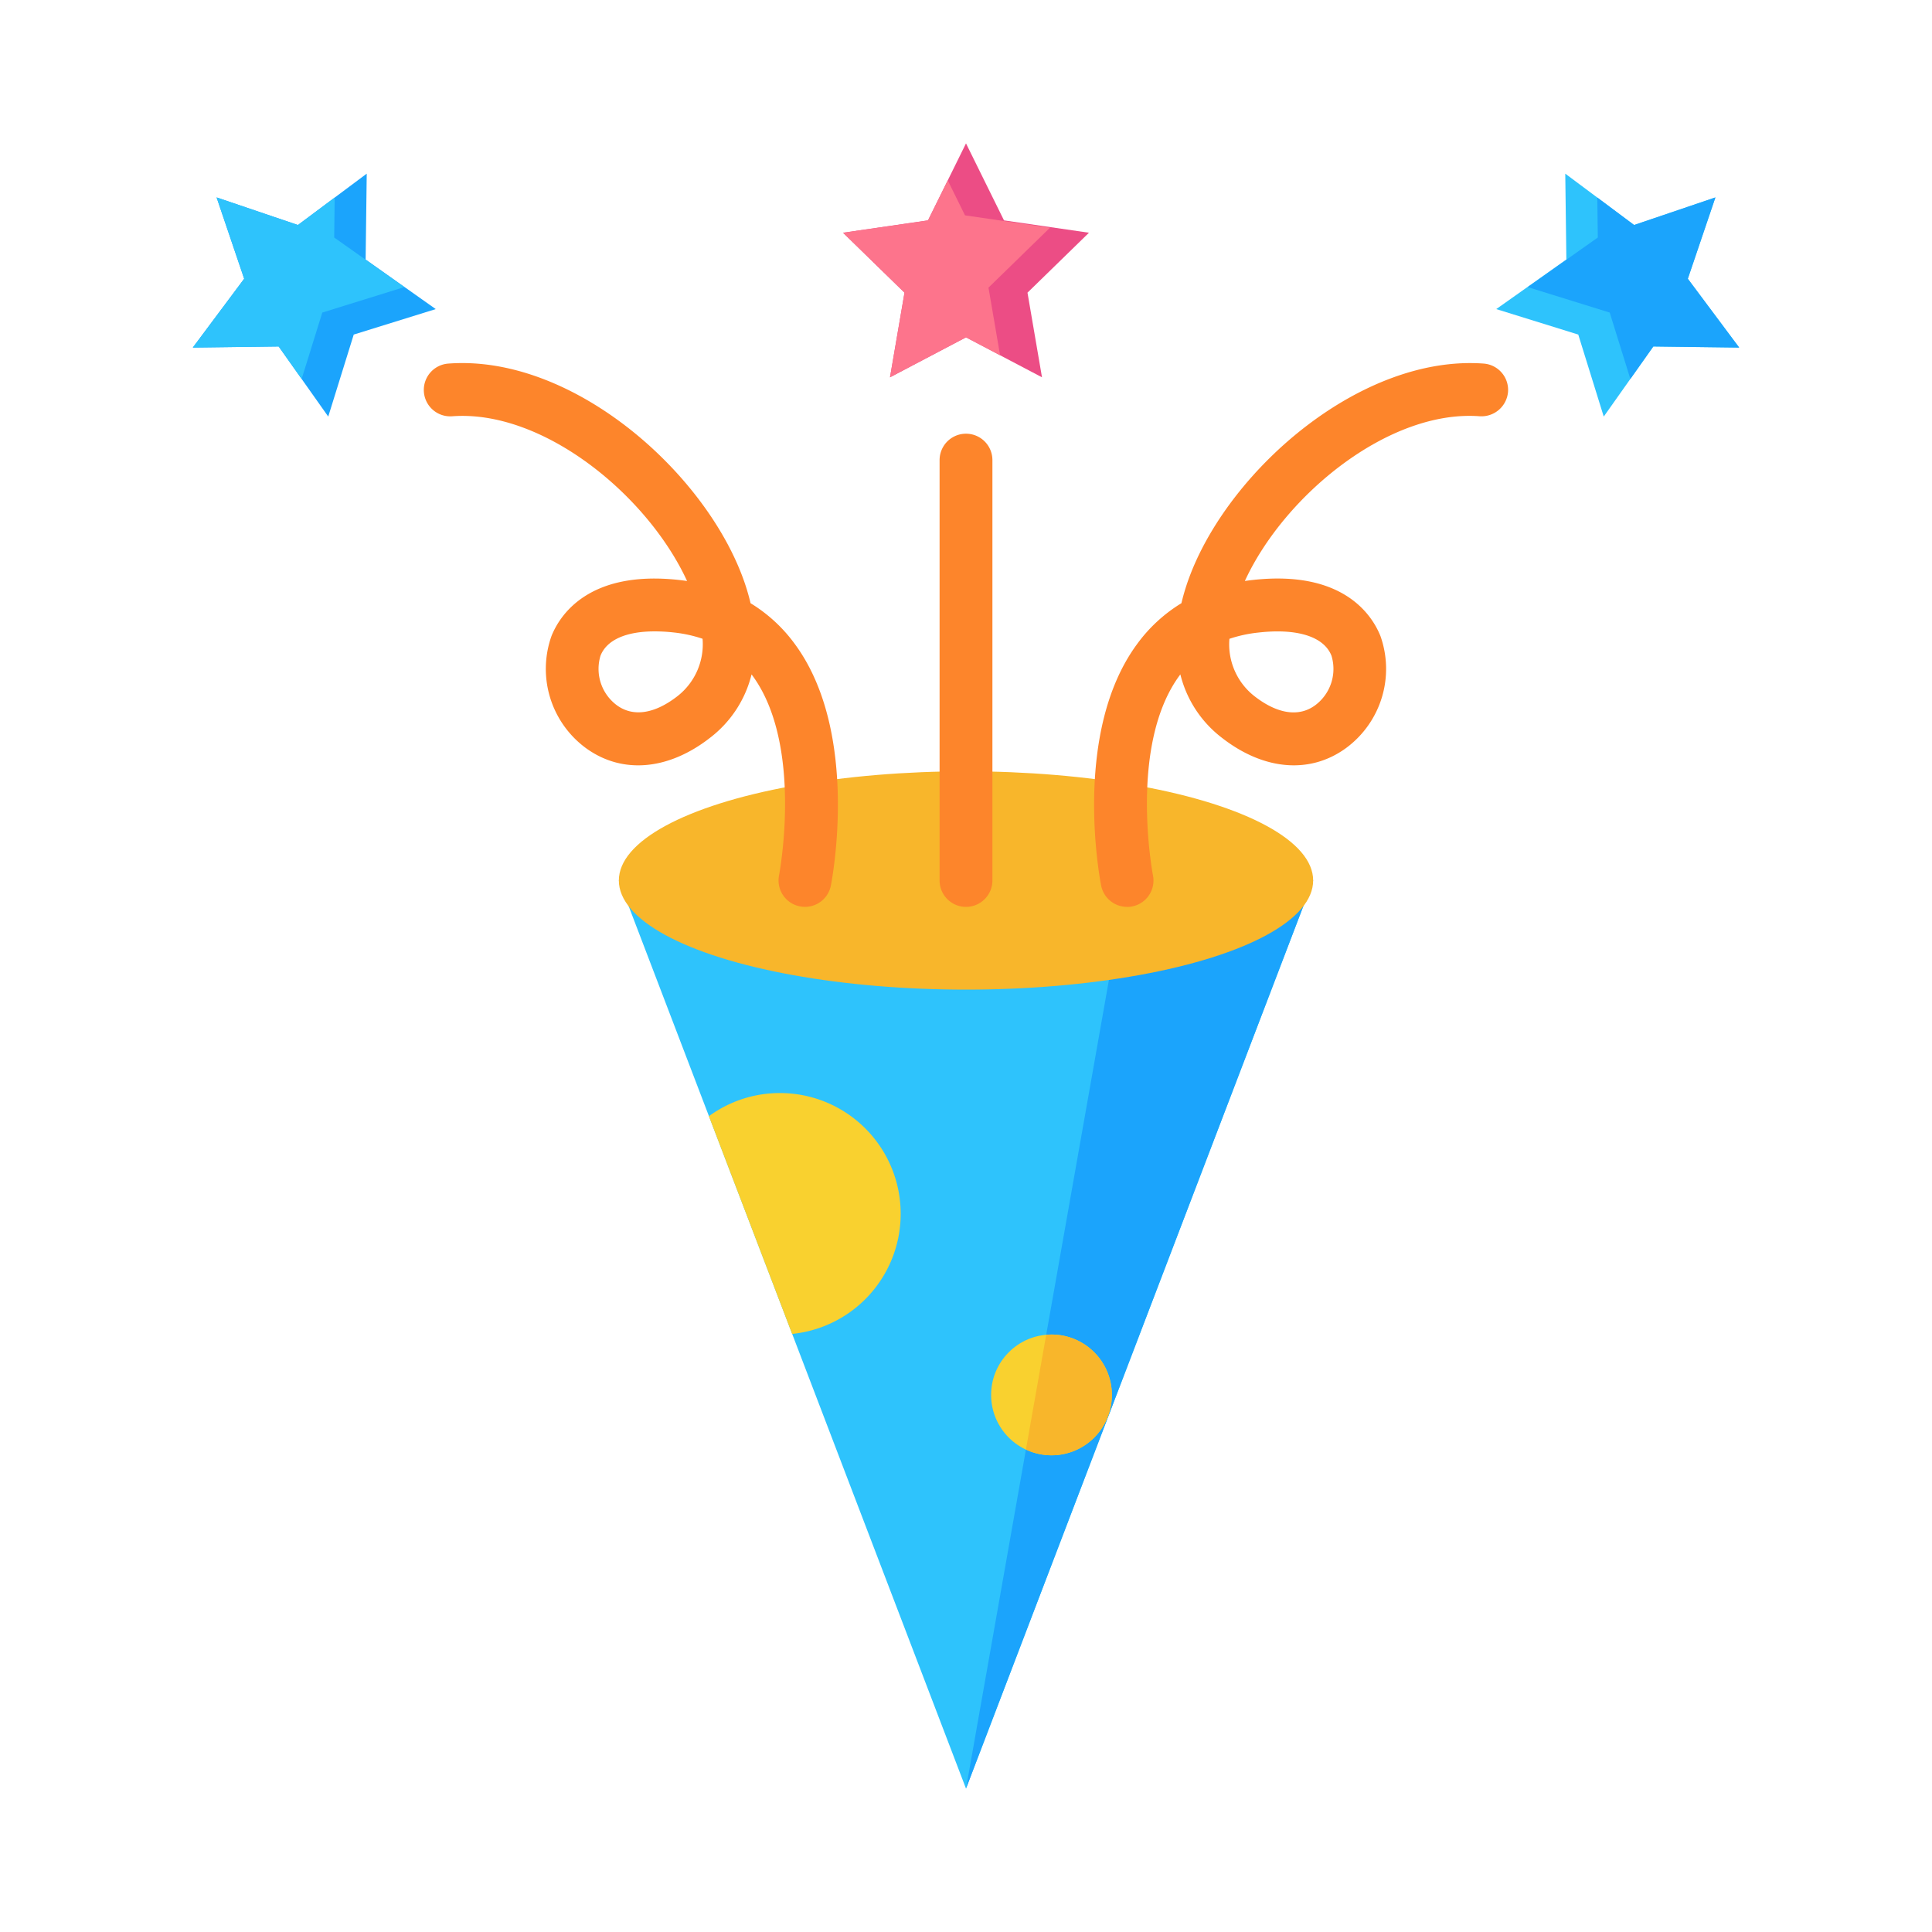 <svg data-name="Layer 1" xmlns="http://www.w3.org/2000/svg" viewBox="0 0 128 128"><path style="fill:#2ec3fc" d="M64 118.5 41 58.333h46L64 118.5z"/><path style="fill:#1ba4fc" d="M73.469 64.924 64 118.5l23-60.167-13.531 6.591z"/><ellipse cx="64" cy="58.333" rx="23" ry="7.232" style="fill:#f8b62b"/><circle cx="69.664" cy="92.417" r="4" style="fill:#f9d12f"/><path d="M51.667 72.417a7.954 7.954 0 0 0-4.7 1.534l5.514 14.425a8 8 0 0 0-.817-15.959z" style="fill:#f9d12f"/><path style="fill:#ec4d85" d="m64 9.5 2.518 5.101 5.629.818-4.073 3.971.961 5.607L64 22.35l-5.035 2.647.961-5.607-4.073-3.971 5.629-.818L64 9.5z"/><path d="M64 60.083a1.75 1.75 0 0 1-1.75-1.75V30.484a1.75 1.75 0 1 1 3.5 0v27.849a1.75 1.75 0 0 1-1.75 1.75z" style="fill:#fd852b"/><path style="fill:#1ba4fc" d="m14.35 13.08 5.387 1.827 4.56-3.402-.073 5.688 4.645 3.285-5.433 1.688-1.689 5.433-3.284-4.645-5.689.073 3.403-4.559-1.827-5.388z"/><path d="M53.331 60.082A1.751 1.751 0 0 1 51.612 58c.017-.086 1.636-8.608-1.759-13.238l-.06-.081a7.557 7.557 0 0 1-2.752 4.2c-2.8 2.187-5.9 2.421-8.292.631a6.513 6.513 0 0 1-2.216-7.362c.534-1.346 2.433-4.406 8.492-3.721.167.019.332.041.495.064-2.613-5.679-9.527-11.361-15.557-10.914a1.75 1.75 0 0 1-.268-3.49c8.04-.611 16.686 6.859 19.432 13.952a14.558 14.558 0 0 1 .6 1.924 10.2 10.2 0 0 1 2.956 2.735c4.3 5.878 2.444 15.567 2.363 15.977a1.749 1.749 0 0 1-1.715 1.405zm-9.965-18.251c-1.887 0-3.165.563-3.58 1.608a3 3 0 0 0 1.061 3.27c1.08.808 2.515.6 4.041-.59a4.361 4.361 0 0 0 1.658-3.8 8.948 8.948 0 0 0-1.914-.417 11.27 11.27 0 0 0-1.266-.071z" style="fill:#fd852b"/><path style="fill:#2ec3fc" d="m113.65 13.08-5.387 1.827-4.56-3.402.073 5.688-4.645 3.285 5.433 1.688 1.688 5.433 3.285-4.645 5.689.073-3.403-4.559 1.827-5.388z"/><path d="M74.668 60.082a1.749 1.749 0 0 1-1.714-1.409c-.081-.409-1.936-10.1 2.363-15.977a10.2 10.2 0 0 1 2.955-2.732 14.556 14.556 0 0 1 .6-1.924c2.746-7.093 11.4-14.54 19.428-13.952a1.751 1.751 0 0 1 1.611 1.879 1.769 1.769 0 0 1-1.879 1.611c-6.021-.45-12.943 5.235-15.557 10.914.163-.023.328-.046.495-.064 6.062-.686 7.957 2.375 8.492 3.721a6.514 6.514 0 0 1-2.216 7.362c-2.389 1.792-5.489 1.555-8.292-.631a7.559 7.559 0 0 1-2.752-4.2l-.06.081c-3.39 4.626-1.771 13.148-1.754 13.239a1.751 1.751 0 0 1-1.719 2.087zm6.784-17.759a4.361 4.361 0 0 0 1.658 3.8c1.527 1.19 2.963 1.4 4.041.59a3 3 0 0 0 1.062-3.272c-.5-1.265-2.269-1.825-4.847-1.532a8.961 8.961 0 0 0-1.913.414z" style="fill:#fd852b"/><path d="M69.664 96.417a4 4 0 0 0 0-8c-.121 0-.235.025-.354.036l-1.339 7.576a3.964 3.964 0 0 0 1.693.388z" style="fill:#f8b62b"/><path style="fill:#fd748c" d="m65.49 19.057 4.074-3.971-5.63-.818-1.143-2.318-1.309 2.651-5.629.818 4.073 3.971-.643 3.748-.318 1.859 4.06-2.135.975-.512 2.259 1.188-.769-4.481z"/><path style="fill:#2ec3fc" d="m22.141 15.735.033-2.647-2.437 1.819-5.387-1.827 1.827 5.388-2.284 3.06-1.119 1.499 4.646-.059 1.043-.014 1.522 2.153 1.368-4.399 5.432-1.688-4.644-3.285z"/><path style="fill:#1ba4fc" d="m105.859 15.735-.033-2.647 2.437 1.819 5.387-1.827-1.827 5.388 2.284 3.06 1.119 1.499-4.646-.059-1.043-.014-1.522 2.153-1.368-4.399-5.432-1.688 4.644-3.285z"/></svg>
